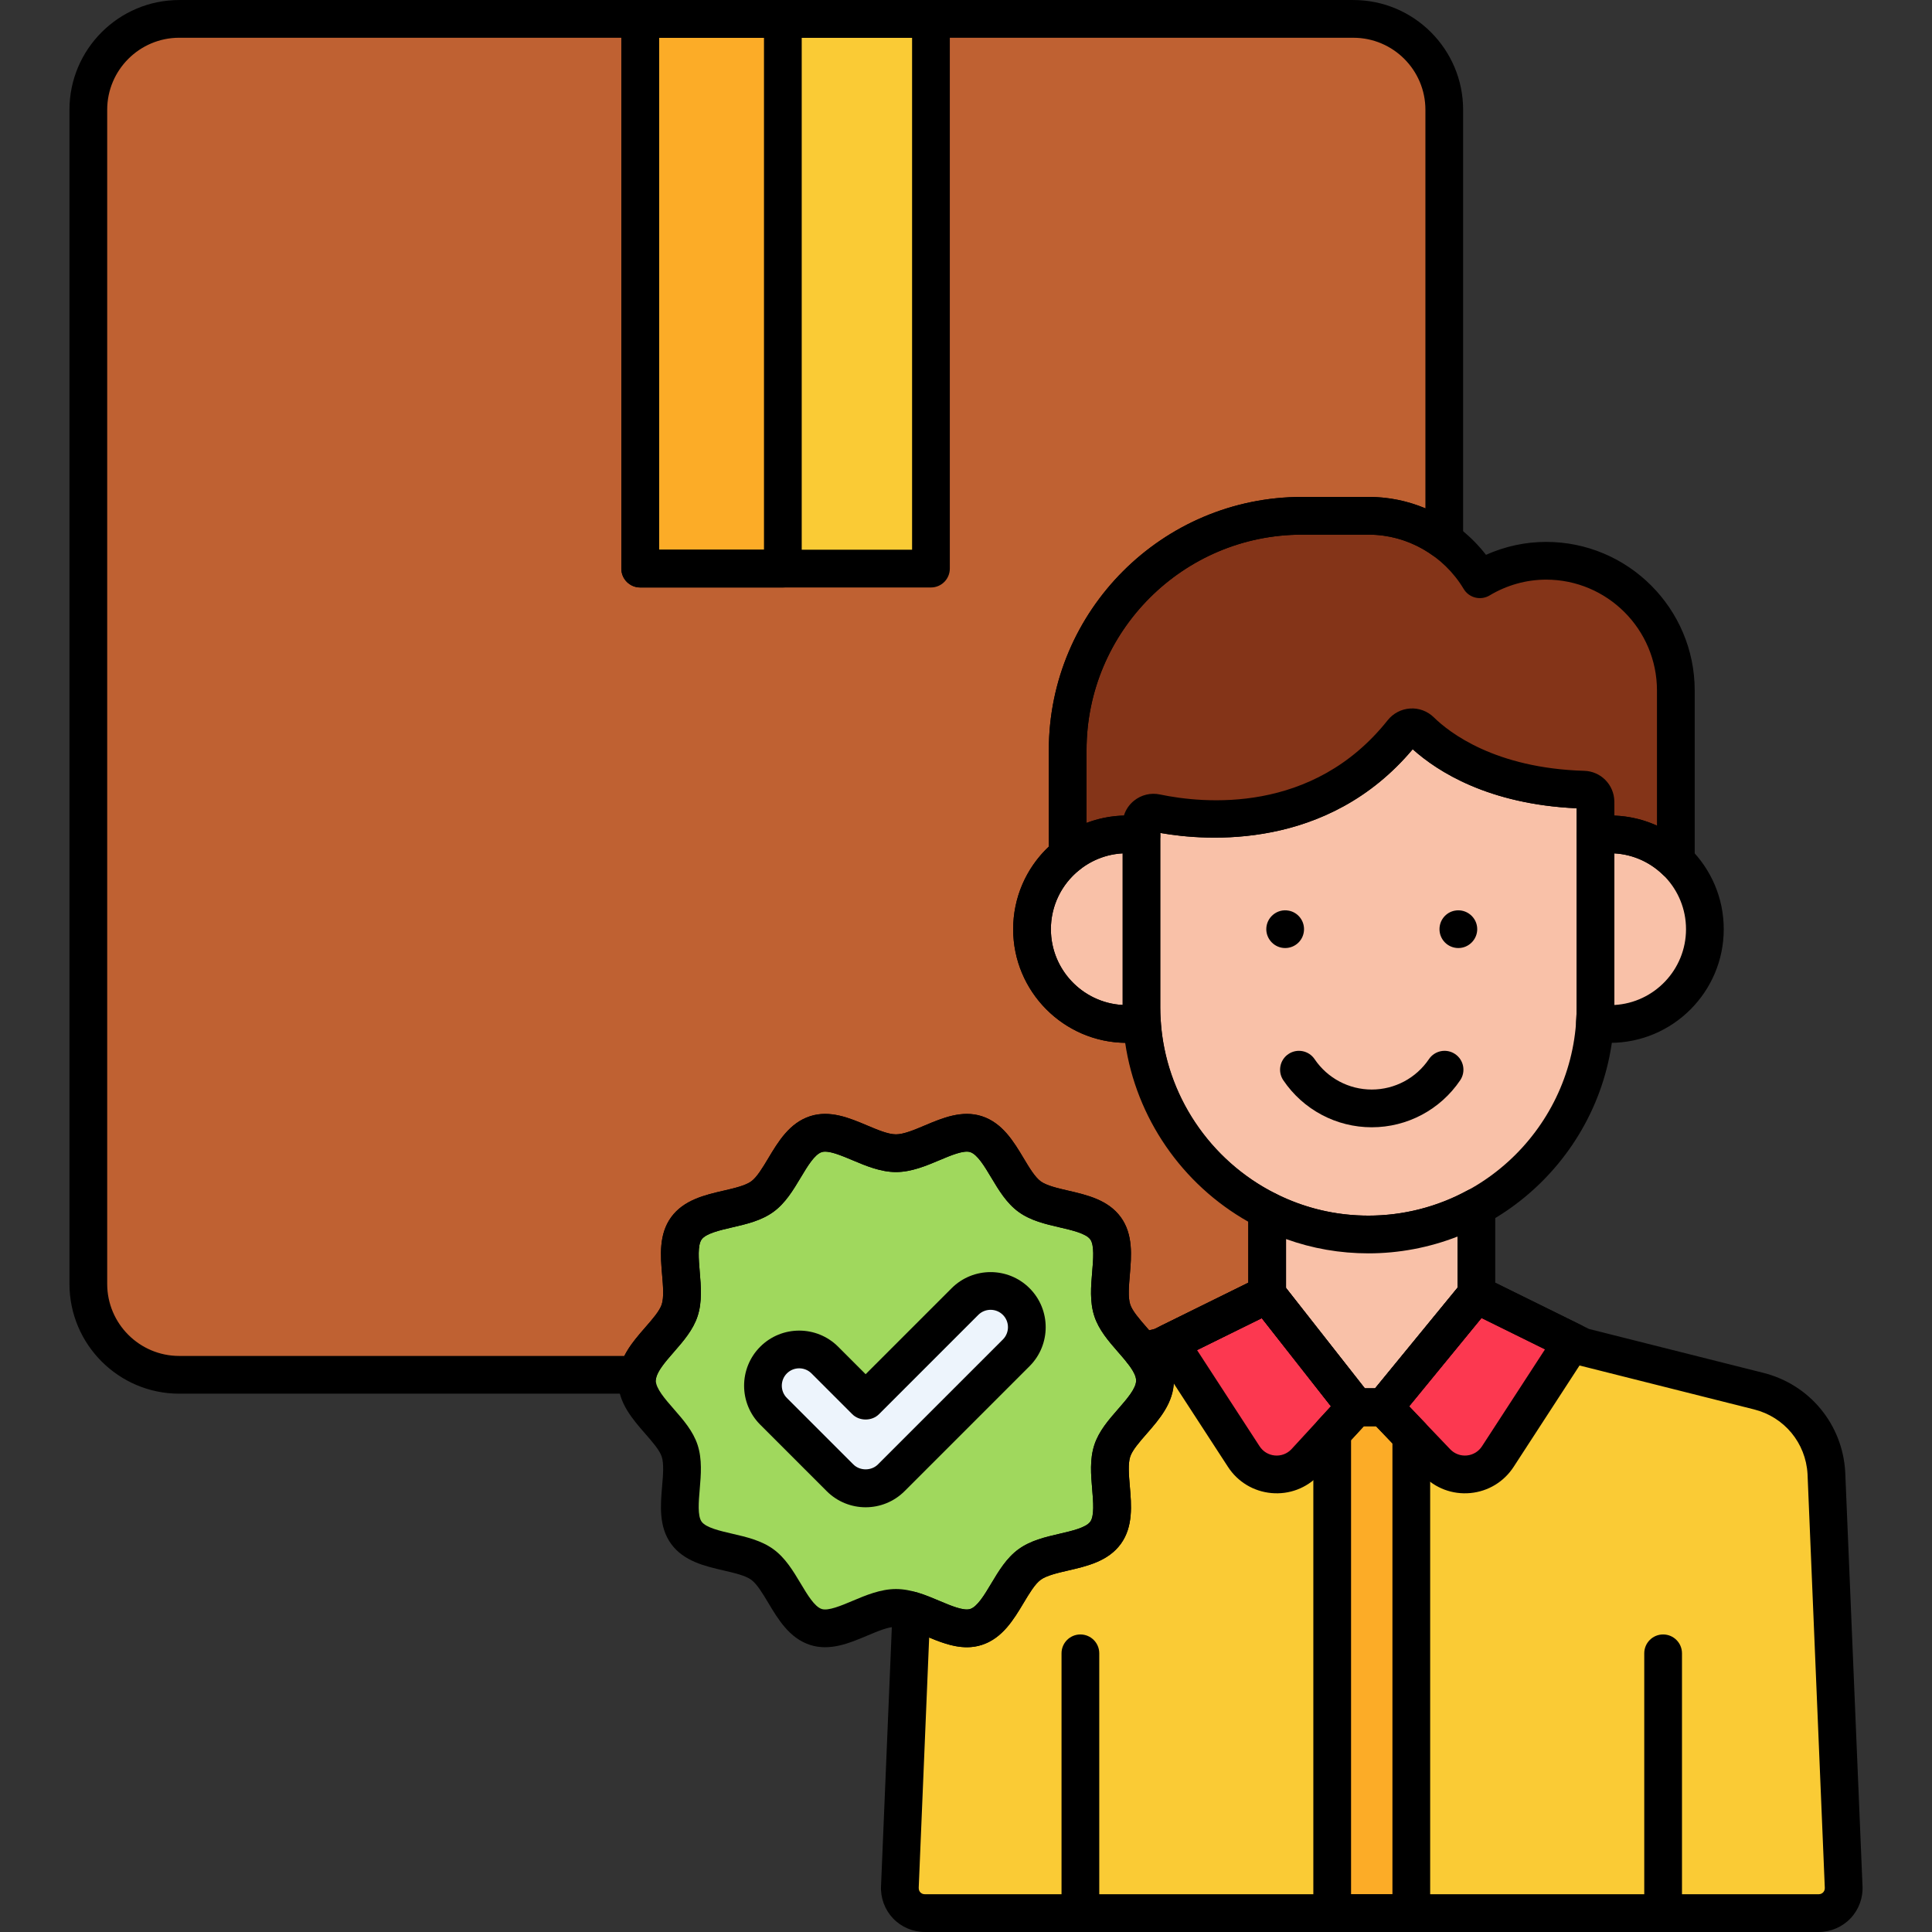 <svg enable-background="new 0 0 256 256" height="512" viewBox="0 0 256 256" width="512" xmlns="http://www.w3.org/2000/svg"><rect x="0" y="0" width="256" height="256" fill="#333333" stroke="none"/><path d="m185.833 96.988c-10.989 13.819-27.2 11.869-32.65 10.729-.99-.207-1.941.539-1.942 1.551v.02 24.202c0 16.548 13.539 30.086 30.086 30.086 16.548 0 30.086-13.539 30.086-30.086v-26.801c0-.157-.002-.314-.005-.471-.017-.853-.7-1.557-1.553-1.582-12.499-.366-19.084-5.32-21.615-7.801-.69-.676-1.805-.605-2.407.153z" fill="#f9c1a8"/><path d="m181.327 166.076c-17.968 0-32.586-14.618-32.586-32.586v-24.202c.001-1.254.552-2.406 1.512-3.185.968-.785 2.221-1.092 3.442-.834 5.763 1.205 20.242 2.662 30.181-9.838.727-.915 1.812-1.481 2.975-1.553 1.161-.079 2.307.355 3.14 1.172 2.056 2.015 8.114 6.74 19.938 7.086 2.188.065 3.936 1.835 3.979 4.03.004.171.005.346.005.521v26.801c.001 17.97-14.618 32.588-32.586 32.588zm-27.586-55.707v23.121c0 15.211 12.375 27.586 27.586 27.586s27.586-12.375 27.586-27.586v-26.387c-11.657-.537-18.412-4.852-21.724-7.826-11.256 13.406-27.294 12.18-33.448 11.092zm32.092-13.381h.01z"/><path d="m151.241 133.49v-20.737-2.04c-.63-.098-1.273-.153-1.931-.153-6.937 0-12.561 5.624-12.561 12.562 0 6.937 5.624 12.561 12.561 12.561.685 0 1.352-.07 2.006-.175-.044-.668-.075-1.34-.075-2.018z" fill="#f9c1a8"/><path d="m242.003 195.188c-.289-5.188-3.918-9.585-8.956-10.853l-23.366-5.881-14.056-6.93-12.242 14.944h-3.749l-11.73-14.943-14.056 6.93-2.491.627c.947 1.212 1.684 2.47 1.684 3.851 0 3.476-4.643 6.176-5.662 9.312-1.056 3.251 1.077 8.157-.892 10.863-1.989 2.733-7.328 2.211-10.06 4.199-2.706 1.969-3.848 7.219-7.099 8.274-2.535.823-5.632-1.332-8.562-2.189l-1.528 36.622c-.105 1.892 1.4 3.484 3.296 3.484h118.462c1.895 0 3.401-1.592 3.296-3.484z" fill="#facb35"/><path d="m198.466 193.006 9.885-15.208-12.726-6.275-12.242 14.944 6.966 7.296c2.316 2.425 6.289 2.054 8.117-.757z" fill="#fc3850"/><path d="m172.924 193.762 6.71-7.296-11.731-14.944-12.919 6.37 9.823 15.113c1.828 2.812 5.801 3.183 8.117.757z" fill="#fc3850"/><path d="m183.383 186.466h-3.749l-3.11 3.382v63.65h10.481v-63.238z" fill="#fcac27"/><path d="m149.31 110.56c.657 0 1.301.055 1.931.153v-1.425c0-.007 0-.014 0-.02.001-1.012.951-1.759 1.942-1.551 5.45 1.141 21.661 3.091 32.65-10.729.602-.757 1.717-.829 2.408-.151 2.531 2.481 9.116 7.434 21.615 7.801.853.025 1.536.728 1.553 1.582.003.157.005.313.005.471v4.024c.63-.098 1.273-.153 1.931-.153 3.386 0 6.453 1.346 8.712 3.525v-22.596c0-9.452-7.734-17.186-17.186-17.186-3.206 0-6.203.906-8.779 2.451-3.009-5.021-8.49-8.412-14.738-8.412h-8.825c-17.08 0-31.055 13.975-31.055 31.055v13.915c2.148-1.719 4.869-2.754 7.836-2.754z" fill="#843418"/><path d="m213.344 110.56c-.657 0-1.301.055-1.931.153v2.04 20.737c0 .678-.031 1.35-.076 2.017.655.105 1.322.175 2.006.175 6.937 0 12.561-5.624 12.561-12.561.002-6.937-5.622-12.561-12.56-12.561z" fill="#f9c1a8"/><path d="m181.327 163.576c-4.817 0-9.376-1.154-13.423-3.189v11.135l11.731 14.944h3.749l12.242-14.944v-11.585c-4.26 2.32-9.133 3.639-14.299 3.639z" fill="#f9c1a8"/><path d="m153.041 182.931c0 3.476-4.643 6.176-5.662 9.313-1.056 3.251 1.077 8.157-.892 10.863-1.989 2.733-7.328 2.211-10.06 4.2-2.706 1.969-3.848 7.219-7.099 8.274-3.137 1.018-7.132-2.524-10.608-2.524s-7.472 3.542-10.608 2.524c-3.251-1.056-4.393-6.305-7.099-8.274-2.733-1.989-8.072-1.467-10.06-4.2-1.969-2.706.164-7.612-.892-10.863-1.018-3.137-5.662-5.836-5.662-9.312s4.643-6.176 5.662-9.313c1.056-3.251-1.077-8.157.892-10.863 1.989-2.733 7.328-2.211 10.06-4.2 2.706-1.969 3.848-7.219 7.099-8.274 3.137-1.018 7.132 2.524 10.608 2.524s7.472-3.542 10.608-2.524c3.251 1.056 4.393 6.305 7.099 8.274 2.733 1.989 8.072 1.467 10.06 4.2 1.969 2.706-.164 7.612.892 10.863 1.019 3.136 5.662 5.836 5.662 9.312z" fill="#a0d85d"/><path d="m111.305 195.813-8.805-8.805c-1.876-1.876-1.876-4.917 0-6.793s4.917-1.876 6.793 0l5.408 5.409 13.161-13.161c1.876-1.876 4.917-1.876 6.793 0s1.876 4.917 0 6.793l-16.558 16.558c-1.875 1.875-4.916 1.874-6.792-.001z" fill="#edf4fc"/><path d="m90.061 173.619c1.056-3.251-1.077-8.157.892-10.863 1.989-2.733 7.328-2.211 10.061-4.199 2.706-1.969 3.848-7.219 7.099-8.274 3.137-1.018 7.132 2.524 10.608 2.524s7.472-3.543 10.608-2.524c3.251 1.055 4.393 6.305 7.099 8.274 2.733 1.989 8.072 1.467 10.06 4.2 1.969 2.706-.164 7.612.892 10.863.614 1.89 2.541 3.623 3.978 5.461l2.491-.627 14.056-6.93v-11.135c-9.286-4.669-15.858-14.005-16.588-24.88-.655.105-1.322.175-2.006.175-6.937 0-12.561-5.624-12.561-12.561 0-3.971 1.847-7.505 4.724-9.807v-13.917c0-17.08 13.975-31.055 31.055-31.055h8.825c3.737 0 7.195 1.22 10.018 3.269 0-11.762 0-22.89 0-32.262 0-4.673 0-8.901 0-12.564 0-5.563 0-9.814 0-12.24 0-6.625-5.42-12.045-12.045-12.045h-155.579c-6.625 0-12.045 5.42-12.045 12.045v155.578c0 6.625 5.42 12.045 12.045 12.045h60.732c.596-3.117 4.638-5.648 5.581-8.551z" fill="#bf6132"/><path d="m84.828 2.502h38.528v72.84h-38.528z" fill="#facb35"/><path d="m84.828 2.502h18.904v72.84h-18.904z" fill="#fcac27"/><path d="m213.344 138.183c-.752 0-1.539-.068-2.404-.207-1.275-.206-2.184-1.348-2.097-2.636.047-.71.07-1.298.07-1.85v-22.777c0-1.233.899-2.282 2.117-2.471.782-.121 1.561-.183 2.313-.183 8.305 0 15.062 6.756 15.062 15.062s-6.756 15.062-15.061 15.062zm.57-25.107v20.091c5.284-.296 9.492-4.688 9.492-10.045s-4.208-9.75-9.492-10.046z"/><path d="m149.31 138.183c-8.305 0-15.062-6.756-15.062-15.062s6.756-15.062 15.062-15.062c.753 0 1.531.062 2.313.183 1.218.189 2.117 1.238 2.117 2.471v22.777c0 .551.022 1.139.07 1.85.087 1.289-.822 2.431-2.097 2.636-.864.139-1.651.207-2.403.207zm-.569-25.107c-5.284.296-9.492 4.688-9.492 10.045s4.208 9.75 9.492 10.045z"/><path d="m222.057 116.585c-.635 0-1.261-.242-1.736-.7-1.889-1.822-4.367-2.825-6.977-2.825-.497 0-1.018.042-1.548.124-.721.11-1.455-.097-2.01-.572-.554-.475-.873-1.168-.873-1.898v-3.61c-11.657-.537-18.412-4.852-21.724-7.826-11.257 13.405-27.295 12.179-33.449 11.092v.344c0 .73-.319 1.423-.873 1.898-.555.475-1.291.682-2.01.572-.53-.083-1.051-.124-1.548-.124-2.302 0-4.472.763-6.275 2.207-.75.6-1.778.718-2.645.301-.866-.417-1.417-1.292-1.417-2.253v-13.916c0-18.502 15.053-33.556 33.555-33.556h8.825c6.069 0 11.836 2.891 15.548 7.675 2.513-1.126 5.229-1.714 7.97-1.714 10.855 0 19.686 8.831 19.686 19.686v22.594c0 1.003-.599 1.909-1.522 2.301-.315.135-.647.2-.977.2zm-8.143-8.514c1.971.074 3.881.529 5.643 1.33v-17.91c0-8.098-6.588-14.686-14.686-14.686-2.617 0-5.208.725-7.494 2.095-.568.341-1.251.44-1.893.281-.643-.161-1.196-.571-1.537-1.14-2.66-4.439-7.485-7.197-12.594-7.197h-8.825c-15.746 0-28.555 12.81-28.555 28.556v9.645c1.578-.6 3.254-.935 4.951-.979.236-.765.692-1.445 1.329-1.961.968-.785 2.221-1.092 3.442-.834 5.763 1.205 20.242 2.662 30.181-9.838.727-.915 1.812-1.481 2.975-1.553 1.161-.079 2.307.355 3.14 1.172 2.056 2.015 8.114 6.74 19.938 7.086 2.188.065 3.936 1.835 3.979 4.03.004.171.005.346.005.521v1.382z"/><path d="m183.383 188.966h-3.749c-.768 0-1.493-.353-1.966-.957l-11.73-14.944c-.346-.44-.534-.984-.534-1.543v-11.135c0-.868.45-1.673 1.188-2.128.738-.456 1.66-.496 2.435-.105 3.856 1.939 7.995 2.922 12.3 2.922 4.565 0 9.096-1.153 13.103-3.334.775-.421 1.714-.403 2.472.046.758.451 1.223 1.268 1.223 2.149v11.585c0 .578-.2 1.137-.566 1.584l-12.242 14.944c-.475.58-1.184.916-1.934.916zm-2.533-5h1.35l10.926-13.337v-6.778c-3.749 1.463-7.762 2.225-11.798 2.225-3.768 0-7.428-.637-10.923-1.896v6.479z"/><path d="m181.765 149.37c-4.703 0-9.083-2.329-11.719-6.23-.773-1.144-.472-2.698.672-3.471s2.698-.472 3.471.672c1.704 2.522 4.536 4.029 7.576 4.029 3.039 0 5.871-1.506 7.576-4.029.772-1.144 2.326-1.446 3.471-.671 1.144.773 1.444 2.327.671 3.471-2.636 3.9-7.016 6.229-11.718 6.229z"/><path d="m170.29 125.62c-1.394 0-2.5-1.15-2.5-2.5 0-1.537 1.414-2.761 2.99-2.45 1.112.207 2.01 1.205 2.01 2.45 0 1.386-1.114 2.5-2.5 2.5z"/><path d="m193.24 125.62c-1.389 0-2.5-1.117-2.5-2.5 0-1.243.896-2.242 2.01-2.45 1.545-.305 2.99.884 2.99 2.45 0 1.35-1.107 2.5-2.5 2.5z"/><path d="m220.372 255.998c-1.381 0-2.5-1.119-2.5-2.5v-34.425c0-1.381 1.119-2.5 2.5-2.5s2.5 1.119 2.5 2.5v34.425c0 1.38-1.12 2.5-2.5 2.5z"/><path d="m143.158 255.998c-1.381 0-2.5-1.119-2.5-2.5v-34.425c0-1.381 1.119-2.5 2.5-2.5s2.5 1.119 2.5 2.5v34.425c0 1.38-1.119 2.5-2.5 2.5z"/><path d="m128.113 218.266c-1.95 0-3.848-.801-5.573-1.53-1.372-.58-2.791-1.179-3.82-1.179s-2.448.599-3.82 1.179c-2.308.974-4.921 2.079-7.561 1.223-2.735-.888-4.224-3.376-5.538-5.572-.737-1.232-1.5-2.506-2.26-3.059-.779-.567-2.243-.906-3.657-1.233-2.476-.572-5.282-1.221-6.954-3.517-1.656-2.276-1.412-5.131-1.196-7.649.125-1.46.254-2.971-.052-3.913-.279-.86-1.24-1.96-2.168-3.024-1.695-1.94-3.615-4.14-3.615-7.061s1.92-5.12 3.615-7.061c.929-1.063 1.889-2.164 2.168-3.024.306-.942.177-2.452.052-3.912-.215-2.519-.459-5.374 1.197-7.65 1.671-2.296 4.478-2.945 6.954-3.517 1.415-.327 2.878-.665 3.657-1.232.759-.552 1.521-1.826 2.259-3.058 1.314-2.196 2.803-4.685 5.539-5.573 2.636-.857 5.252.248 7.56 1.223 1.372.58 2.791 1.179 3.82 1.179s2.448-.599 3.82-1.179c2.307-.974 4.922-2.079 7.561-1.223 2.735.888 4.224 3.376 5.538 5.572.737 1.232 1.5 2.506 2.26 3.059.779.567 2.243.906 3.658 1.233 2.476.572 5.282 1.221 6.953 3.517 1.656 2.276 1.412 5.131 1.196 7.65-.125 1.46-.254 2.97.052 3.911.279.861 1.24 1.96 2.168 3.024 1.694 1.94 3.615 4.14 3.615 7.061s-1.921 5.121-3.616 7.062c-.928 1.063-1.889 2.163-2.168 3.023-.306.941-.177 2.452-.052 3.912.215 2.519.459 5.374-1.197 7.65-1.671 2.296-4.477 2.945-6.953 3.517-1.416.327-2.879.666-3.658 1.233-.759.552-1.521 1.826-2.259 3.058-1.314 2.195-2.803 4.684-5.539 5.572-.664.216-1.328.308-1.986.308zm-18.777-65.669c-.168 0-.32.02-.452.062-.952.309-1.888 1.873-2.793 3.384-.995 1.662-2.023 3.381-3.607 4.534-1.603 1.167-3.571 1.621-5.474 2.061-1.623.375-3.463.801-4.036 1.588-.558.767-.398 2.634-.258 4.282.167 1.956.34 3.979-.278 5.882-.595 1.834-1.898 3.326-3.158 4.769-1.171 1.34-2.381 2.727-2.381 3.771s1.21 2.431 2.381 3.771c1.26 1.443 2.563 2.935 3.158 4.769.618 1.904.445 3.927.278 5.883-.141 1.647-.301 3.514.257 4.281.573.787 2.413 1.213 4.037 1.588 1.903.44 3.871.895 5.474 2.061 1.584 1.153 2.613 2.872 3.607 4.534.905 1.512 1.841 3.075 2.792 3.384.861.28 2.567-.439 4.07-1.073 1.746-.737 3.724-1.573 5.766-1.573s4.021.835 5.766 1.573c1.502.635 3.208 1.351 4.07 1.073.952-.309 1.888-1.873 2.793-3.384.995-1.662 2.023-3.38 3.607-4.533 1.603-1.167 3.571-1.622 5.474-2.062 1.624-.375 3.463-.801 4.036-1.588.558-.767.398-2.634.258-4.282-.167-1.956-.34-3.979.278-5.882.596-1.834 1.898-3.326 3.158-4.768 1.171-1.341 2.382-2.727 2.382-3.772s-1.21-2.431-2.381-3.772c-1.26-1.443-2.562-2.935-3.158-4.769-.618-1.904-.445-3.926-.278-5.882.141-1.647.301-3.515-.257-4.282-.573-.787-2.413-1.212-4.036-1.588-1.903-.44-3.871-.895-5.474-2.062-1.584-1.153-2.613-2.872-3.607-4.534-.905-1.512-1.841-3.075-2.792-3.384-.864-.281-2.568.438-4.07 1.073-1.746.737-3.724 1.573-5.766 1.573s-4.021-.835-5.766-1.573c-1.274-.535-2.691-1.133-3.62-1.133z"/><path d="m123.356 77.843h-38.528c-1.381 0-2.5-1.119-2.5-2.5v-72.841c0-1.381 1.119-2.5 2.5-2.5h38.528c1.381 0 2.5 1.119 2.5 2.5v72.84c0 1.382-1.119 2.501-2.5 2.501zm-36.028-5h33.528v-67.841h-33.528z"/><path d="m103.732 77.843h-18.904c-1.381 0-2.5-1.119-2.5-2.5v-72.841c0-1.381 1.119-2.5 2.5-2.5h18.904c1.381 0 2.5 1.119 2.5 2.5v72.84c0 1.382-1.119 2.501-2.5 2.501zm-16.404-5h13.904v-67.841h-13.904z"/><path d="m84.48 184.67h-60.731c-8.02 0-14.545-6.525-14.545-14.545v-155.578c0-8.02 6.525-14.544 14.545-14.544h155.578c8.02 0 14.545 6.524 14.545 14.544v57.066c0 .94-.527 1.8-1.364 2.227-.838.427-1.844.349-2.604-.204-2.517-1.827-5.474-2.792-8.55-2.792h-8.825c-15.746 0-28.555 12.81-28.555 28.555v13.915c0 .759-.345 1.478-.938 1.952-2.406 1.925-3.786 4.789-3.786 7.855 0 5.548 4.514 10.061 10.062 10.061.485 0 1.011-.047 1.609-.143.694-.111 1.404.074 1.954.512s.891 1.087.938 1.789c.649 9.68 6.479 18.421 15.216 22.813.844.424 1.377 1.289 1.377 2.233v11.136c0 .952-.541 1.821-1.395 2.242l-14.056 6.93c-.158.078-.324.139-.495.182l-2.491.627c-.962.243-1.971-.106-2.58-.885-.384-.492-.807-.974-1.227-1.456-1.26-1.444-2.563-2.938-3.159-4.773-.618-1.904-.445-3.926-.278-5.882.141-1.647.301-3.515-.257-4.282-.573-.787-2.413-1.212-4.036-1.588-1.903-.44-3.871-.895-5.474-2.062-1.584-1.153-2.613-2.872-3.607-4.534-.905-1.512-1.841-3.075-2.792-3.384-.862-.279-2.568.438-4.071 1.073-1.745.737-3.723 1.573-5.765 1.573s-4.021-.835-5.766-1.573c-1.503-.636-3.208-1.355-4.07-1.074-.952.309-1.888 1.873-2.792 3.384-.995 1.662-2.023 3.381-3.607 4.534-1.603 1.167-3.571 1.621-5.474 2.061-1.624.375-3.464.801-4.037 1.588-.558.767-.398 2.634-.258 4.282.167 1.956.34 3.979-.278 5.882-.595 1.833-1.896 3.324-3.153 4.767-1.061 1.216-2.158 2.475-2.35 3.482-.228 1.182-1.258 2.034-2.458 2.034zm-60.731-179.668c-5.263 0-9.545 4.282-9.545 9.544v155.578c0 5.263 4.282 9.545 9.545 9.545h58.983c.719-1.428 1.798-2.666 2.786-3.798.928-1.064 1.887-2.164 2.166-3.025.306-.942.177-2.452.052-3.912-.215-2.519-.459-5.374 1.197-7.65 1.671-2.296 4.478-2.945 6.954-3.517 1.415-.327 2.878-.665 3.657-1.232.759-.552 1.521-1.826 2.259-3.058 1.314-2.196 2.803-4.685 5.539-5.573 2.636-.857 5.252.248 7.56 1.224 1.372.58 2.791 1.179 3.82 1.179s2.448-.599 3.82-1.179c2.308-.975 4.924-2.079 7.561-1.223 2.734.887 4.224 3.375 5.538 5.571.737 1.232 1.5 2.506 2.26 3.059.779.567 2.243.906 3.658 1.233 2.476.572 5.282 1.221 6.953 3.517 1.656 2.276 1.412 5.131 1.196 7.65-.125 1.46-.254 2.97.052 3.912.28.863 1.241 1.965 2.171 3.031.115.131.229.263.343.395l.709-.179 12.423-6.125v-8.082c-8.807-4.97-14.858-13.791-16.314-23.706-8.204-.118-14.841-6.829-14.841-15.06 0-4.179 1.708-8.103 4.724-10.945v-12.777c0-18.502 15.053-33.555 33.555-33.555h8.825c2.608 0 5.15.515 7.519 1.508v-52.805c0-5.263-4.282-9.544-9.545-9.544h-155.58z"/><path d="m240.996 255.998h-118.462c-1.587 0-3.124-.662-4.214-1.814-1.091-1.153-1.666-2.724-1.577-4.309l1.526-36.587c.032-.769.416-1.479 1.041-1.928s1.422-.583 2.159-.368c1.044.306 2.046.729 3.015 1.138 1.503.635 3.204 1.356 4.073 1.073.952-.309 1.888-1.872 2.792-3.384.995-1.662 2.023-3.381 3.607-4.533 1.603-1.167 3.571-1.621 5.474-2.061 1.624-.375 3.464-.801 4.037-1.588.558-.767.398-2.634.258-4.282-.167-1.956-.34-3.979.278-5.882.596-1.834 1.898-3.326 3.158-4.768 1.171-1.341 2.382-2.727 2.382-3.772 0-.57-.367-1.305-1.154-2.312-.521-.666-.669-1.551-.395-2.351s.935-1.407 1.754-1.613l2.234-.562 13.818-6.813c1.061-.523 2.342-.232 3.072.699l10.98 13.987h1.35l11.492-14.028c.738-.898 1.998-1.171 3.04-.658l13.818 6.813 23.108 5.816c6.133 1.543 10.49 6.823 10.842 13.138 0 .012.001.023.002.035l2.288 54.826c.086 1.55-.488 3.12-1.579 4.273-1.094 1.153-2.63 1.815-4.217 1.815zm-117.877-39.019-1.383 33.138c-.019.334.127.536.216.629.088.094.281.25.582.25h118.462c.3 0 .493-.157.582-.25.088-.093.234-.295.218-.594l-2.289-54.842c-.236-4.111-3.075-7.546-7.069-8.552l-23.366-5.881c-.171-.043-.337-.104-.495-.182l-12.275-6.052-10.983 13.407c-.475.58-1.185.916-1.934.916h-3.749c-.768 0-1.493-.353-1.966-.957l-10.478-13.348-12.065 5.949c.255.709.417 1.483.417 2.32 0 2.921-1.921 5.121-3.616 7.062-.929 1.063-1.889 2.163-2.168 3.023-.306.941-.177 2.452-.052 3.912.215 2.519.459 5.374-1.197 7.65-1.671 2.296-4.478 2.945-6.953 3.517-1.415.327-2.878.666-3.658 1.233-.759.552-1.522 1.826-2.259 3.058-1.314 2.196-2.804 4.685-5.539 5.572-2.421.787-4.821-.077-6.983-.978z"/><path d="m109.538 197.581-8.805-8.805c-2.848-2.847-2.848-7.481 0-10.328 2.848-2.848 7.48-2.847 10.328 0l3.641 3.641 11.393-11.393c2.848-2.847 7.481-2.847 10.328 0 2.848 2.848 2.848 7.481.001 10.329l-16.558 16.557c-2.854 2.853-7.473 2.853-10.328-.001zm-3.642-16.271c-.59 0-1.18.224-1.629.673-.898.898-.898 2.359 0 3.257l8.805 8.805c.871.87 2.387.87 3.258 0l16.558-16.557c.897-.898.898-2.36 0-3.258-.899-.897-2.36-.897-3.259 0l-13.16 13.161c-.938.938-2.598.938-3.535 0l-5.409-5.409c-.449-.448-1.039-.672-1.629-.672z"/><path d="m188.542 195.489-6.966-7.296c-.872-.914-.926-2.334-.126-3.311l12.242-14.944c.738-.899 1.998-1.172 3.04-.658l12.726 6.275c.641.316 1.116.891 1.305 1.58s.075 1.426-.314 2.025l-9.885 15.208c-1.29 1.985-3.382 3.25-5.739 3.47-2.389.22-4.667-.656-6.283-2.349zm-1.823-9.15 5.439 5.696c.573.6 1.377.899 2.201.823.826-.077 1.559-.52 2.011-1.216l8.352-12.848-8.42-4.152z"/><path d="m168.451 197.837c-2.357-.22-4.449-1.484-5.739-3.47l-9.823-15.112c-.389-.599-.504-1.336-.314-2.025.189-.688.664-1.264 1.305-1.58l12.919-6.371c1.059-.523 2.341-.232 3.072.699l11.73 14.944c.757.964.703 2.334-.126 3.236l-6.71 7.296c-.01.011-.021.023-.032.034-1.614 1.69-3.89 2.57-6.282 2.349zm4.473-4.075h.01zm-14.31-14.871 8.29 12.752c.452.696 1.185 1.139 2.011 1.216.82.077 1.615-.218 2.187-.809l5.253-5.711-9.166-11.676z"/><path d="m187.005 255.998h-10.481c-1.381 0-2.5-1.119-2.5-2.5v-63.649c0-.627.235-1.231.66-1.692l3.11-3.382c.473-.515 1.141-.808 1.84-.808h3.749c.683 0 1.336.279 1.808.773l3.622 3.793c.444.465.692 1.083.692 1.727v63.238c0 1.38-1.119 2.5-2.5 2.5zm-7.981-5h5.481v-59.736l-2.191-2.295h-1.583l-1.708 1.856v60.175z"/></svg>